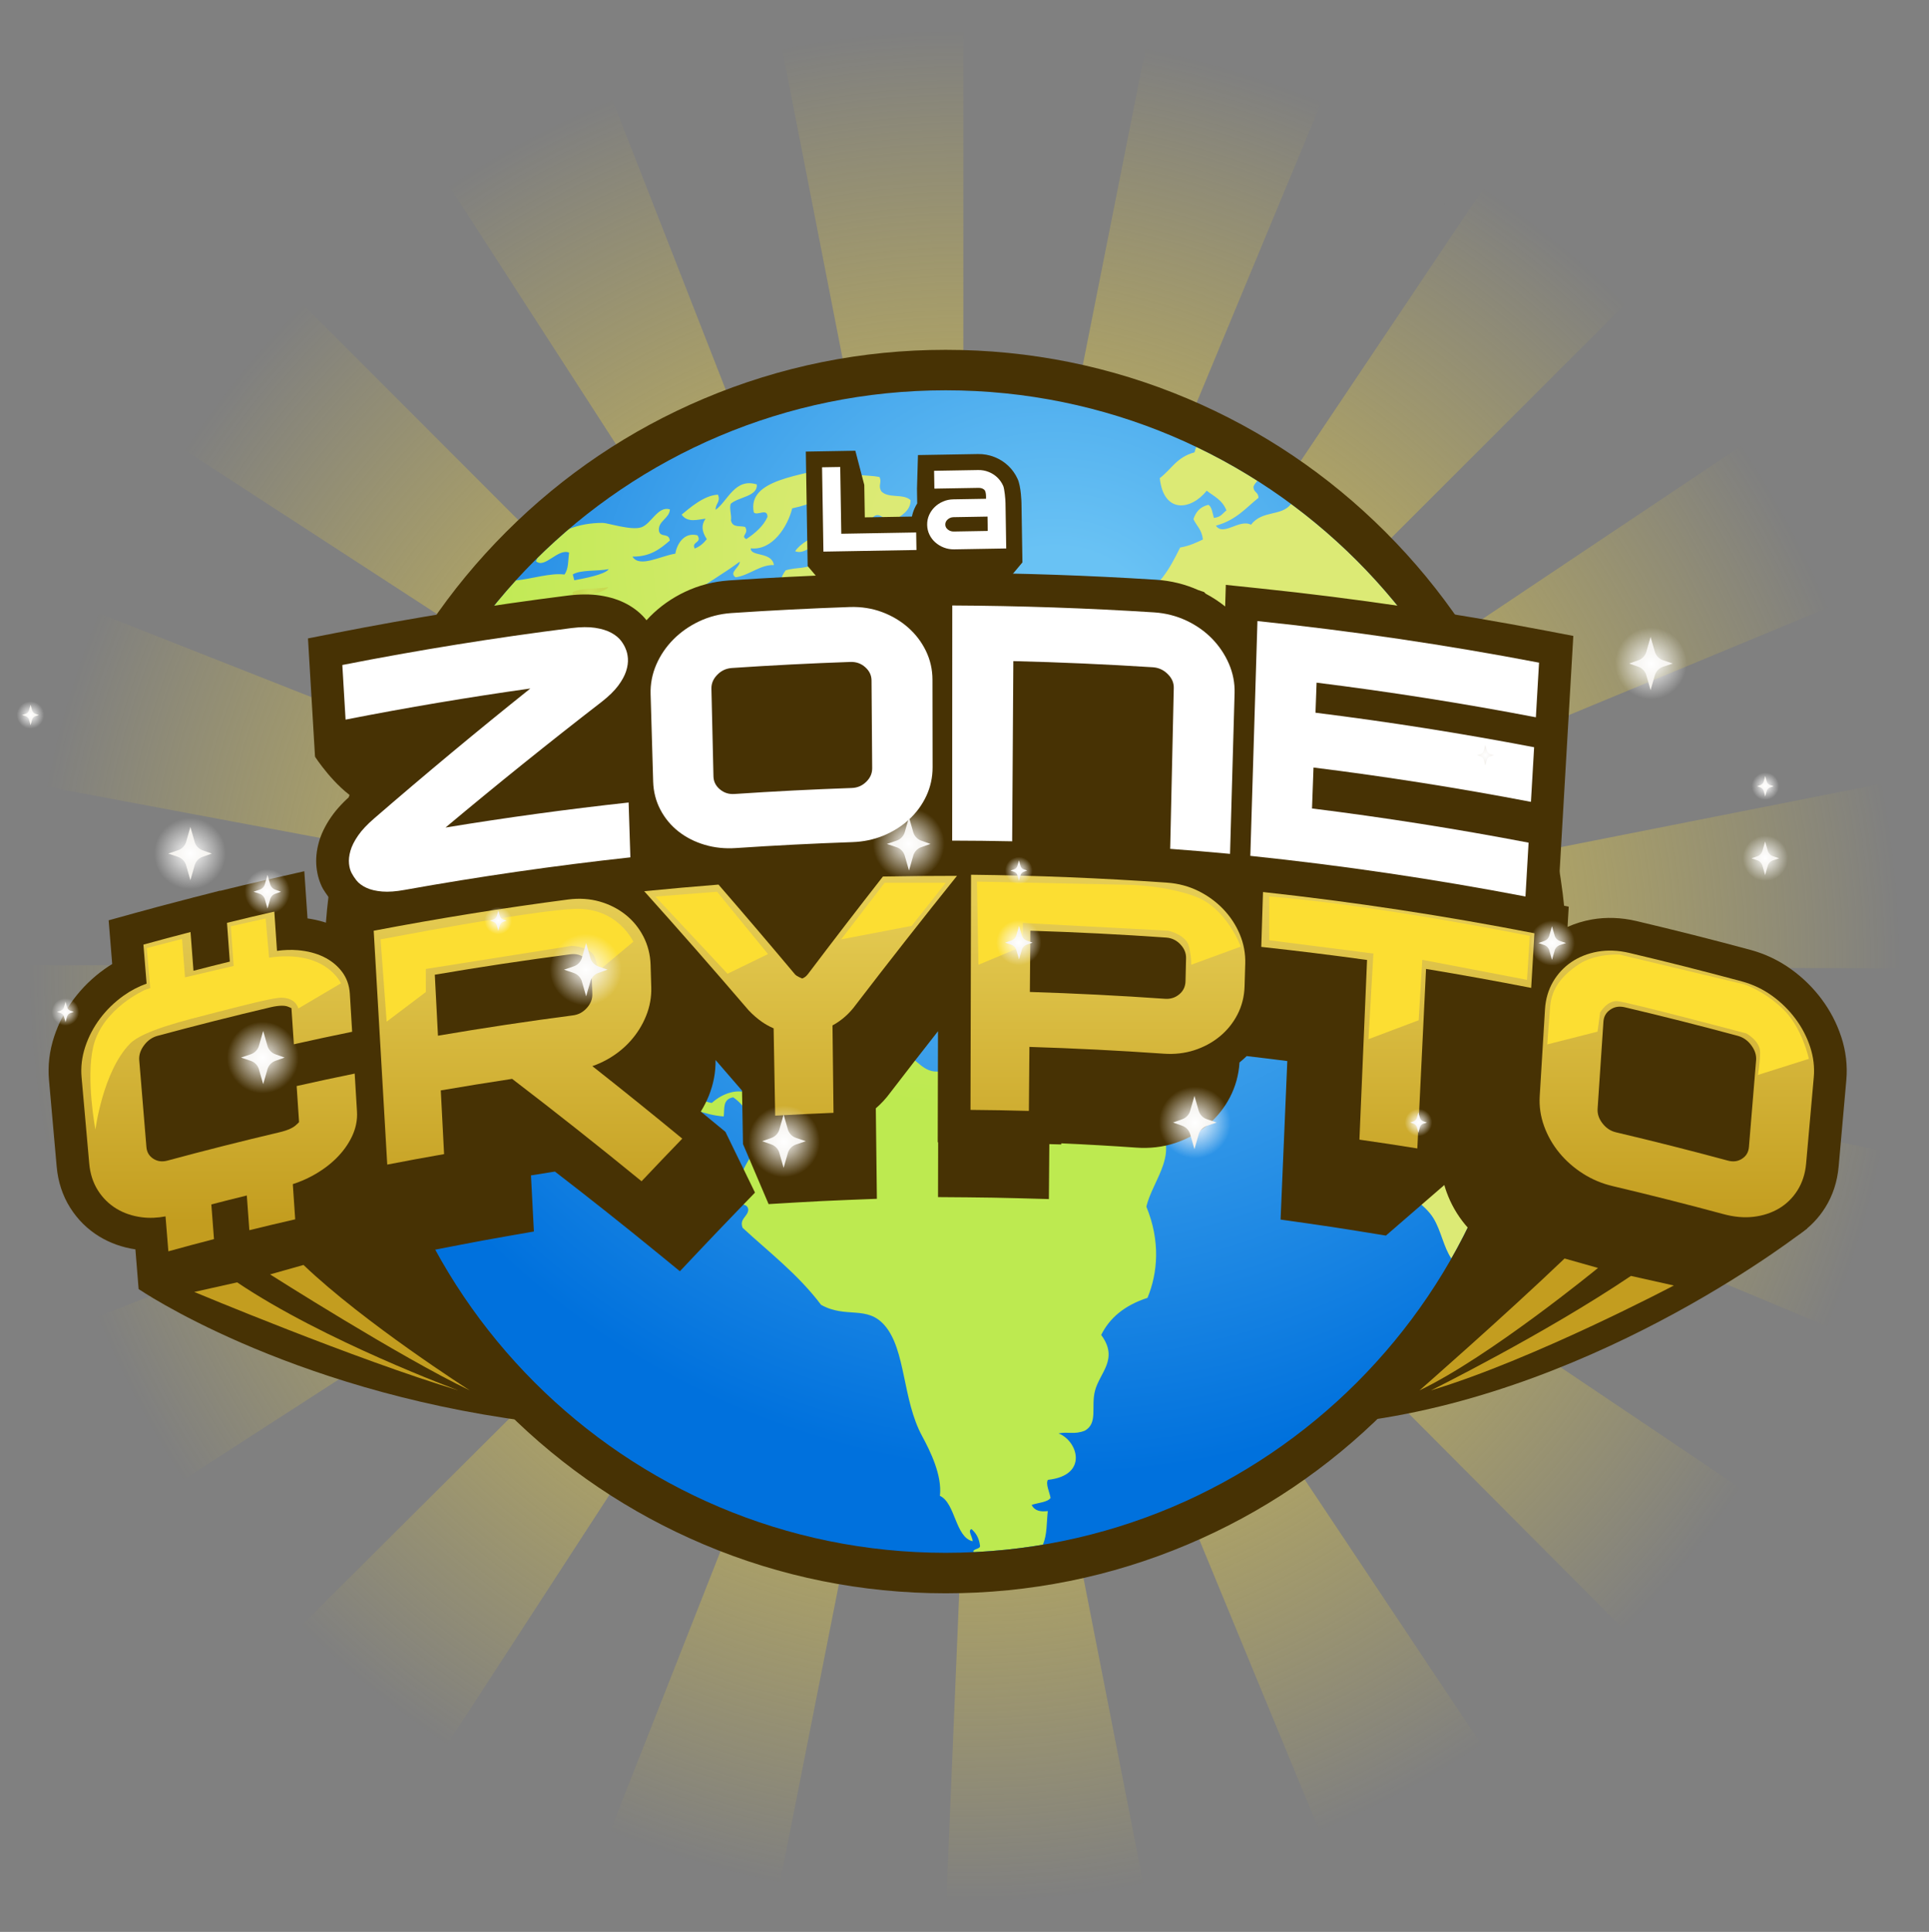 <?xml version="1.0" encoding="UTF-8"?>
<svg xmlns="http://www.w3.org/2000/svg" xmlns:xlink="http://www.w3.org/1999/xlink" viewBox="0 0 1688.16 1690.76">
  <rect x="0" y="0" width="1688.16" height="1690.76" fill="#808080" stroke="none"/>
  <defs>
    <radialGradient id="Degradado_sin_nombre_6" data-name="Degradado sin nombre 6" cx="844.08" cy="845.38" fx="844.08" fy="845.38" r="844.73" gradientUnits="userSpaceOnUse">
      <stop offset=".05" stop-color="#e5cc53"/>
      <stop offset=".97" stop-color="#fcde32" stop-opacity="0"/>
    </radialGradient>
    <radialGradient id="Degradado_sin_nombre_12" data-name="Degradado sin nombre 12" cx="922.83" cy="579.53" fx="922.83" fy="579.53" r="711.53" gradientUnits="userSpaceOnUse">
      <stop offset=".14" stop-color="#69c2f4"/>
      <stop offset="1" stop-color="#0071dd"/>
    </radialGradient>
    <radialGradient id="Degradado_sin_nombre_19" data-name="Degradado sin nombre 19" cx="872.16" cy="478.19" fx="872.16" fy="478.19" r="493.69" gradientUnits="userSpaceOnUse">
      <stop offset=".22" stop-color="#dcea75"/>
      <stop offset="1" stop-color="#bdea50"/>
    </radialGradient>
    <radialGradient id="Degradado_sin_nombre_17" data-name="Degradado sin nombre 17" cx="872.16" cy="478.19" fx="872.16" fy="478.19" r="493.69" gradientUnits="userSpaceOnUse">
      <stop offset=".22" stop-color="#dcea75"/>
      <stop offset="1" stop-color="#dcea75"/>
    </radialGradient>
    <radialGradient id="Degradado_sin_nombre_43" data-name="Degradado sin nombre 43" cx="516.67" cy="518.69" fx="516.67" fy="518.69" r="11.66" gradientUnits="userSpaceOnUse">
      <stop offset=".05" stop-color="#e5cc53"/>
      <stop offset=".73" stop-color="#c39d1f"/>
    </radialGradient>
    <linearGradient id="Degradado_sin_nombre_7" data-name="Degradado sin nombre 7" x1="462.08" y1="768.86" x2="462.08" y2="1181.35" gradientUnits="userSpaceOnUse">
      <stop offset=".05" stop-color="#e5cc53"/>
      <stop offset=".73" stop-color="#c39d1f"/>
    </linearGradient>
    <linearGradient id="Degradado_sin_nombre_7-2" data-name="Degradado sin nombre 7" x1="700.64" y1="768.86" x2="700.64" y2="1181.35" xlink:href="#Degradado_sin_nombre_7"/>
    <linearGradient id="Degradado_sin_nombre_7-3" data-name="Degradado sin nombre 7" x1="969.56" y1="768.86" x2="969.56" y2="1181.35" xlink:href="#Degradado_sin_nombre_7"/>
    <linearGradient id="Degradado_sin_nombre_7-4" data-name="Degradado sin nombre 7" x1="1223.33" y1="768.86" x2="1223.33" y2="1181.35" xlink:href="#Degradado_sin_nombre_7"/>
    <linearGradient id="Degradado_sin_nombre_7-5" data-name="Degradado sin nombre 7" x1="1467.45" y1="768.86" x2="1467.45" y2="1181.35" xlink:href="#Degradado_sin_nombre_7"/>
    <linearGradient id="Degradado_sin_nombre_7-6" data-name="Degradado sin nombre 7" x1="191.81" y1="768.86" x2="191.81" y2="1181.35" xlink:href="#Degradado_sin_nombre_7"/>
    <linearGradient id="Degradado_sin_nombre_7-7" data-name="Degradado sin nombre 7" x1="285.58" y1="712.46" x2="285.58" y2="1190.77" xlink:href="#Degradado_sin_nombre_7"/>
    <linearGradient id="Degradado_sin_nombre_7-8" data-name="Degradado sin nombre 7" x1="323.77" y1="723.38" x2="323.77" y2="1191.33" xlink:href="#Degradado_sin_nombre_7"/>
    <linearGradient id="Degradado_sin_nombre_7-9" data-name="Degradado sin nombre 7" x1="-775.07" y1="682.32" x2="-775.07" y2="1189.21" gradientTransform="translate(583.49) rotate(-180) scale(1 -1)" xlink:href="#Degradado_sin_nombre_7"/>
    <linearGradient id="Degradado_sin_nombre_7-10" data-name="Degradado sin nombre 7" x1="-736.88" y1="697.99" x2="-736.88" y2="1190.02" gradientTransform="translate(583.49) rotate(-180) scale(1 -1)" xlink:href="#Degradado_sin_nombre_7"/>
    <radialGradient id="radial-gradient" cx="166.31" cy="747.04" fx="166.31" fy="747.04" r="31.36" gradientUnits="userSpaceOnUse">
      <stop offset="0" stop-color="#fff"/>
      <stop offset="1" stop-color="#fff" stop-opacity="0"/>
    </radialGradient>
    <radialGradient id="radial-gradient-2" cx="230.01" cy="925.56" fx="230.01" fy="925.56" r="31.36" gradientTransform="translate(721.84 108.45) rotate(45)" xlink:href="#radial-gradient"/>
    <radialGradient id="radial-gradient-3" cx="795.19" cy="738.6" fx="795.19" fy="738.6" r="31.36" gradientTransform="translate(1255.89 -244.06) rotate(72.23)" xlink:href="#radial-gradient"/>
    <radialGradient id="radial-gradient-4" cx="512.63" cy="848.64" fx="512.63" fy="848.64" r="31.36" gradientTransform="translate(1220.79 154.74) rotate(76.72)" xlink:href="#radial-gradient"/>
    <radialGradient id="radial-gradient-5" cx="233.89" cy="780.44" fx="233.89" fy="780.44" r="19.8" xlink:href="#radial-gradient"/>
    <radialGradient id="radial-gradient-6" cx="891.61" cy="824.99" fx="891.61" fy="824.99" r="19.8" xlink:href="#radial-gradient"/>
    <radialGradient id="radial-gradient-7" cx="26.64" cy="625.76" fx="26.64" fy="625.76" r="12.02" xlink:href="#radial-gradient"/>
    <radialGradient id="radial-gradient-8" cx="57.22" cy="885.6" fx="57.22" fy="885.6" r="12.02" xlink:href="#radial-gradient"/>
    <radialGradient id="radial-gradient-9" cx="436.01" cy="805.73" fx="436.01" fy="805.73" r="12.02" xlink:href="#radial-gradient"/>
    <radialGradient id="radial-gradient-10" cx="891.61" cy="761.91" fx="891.61" fy="761.91" r="12.02" xlink:href="#radial-gradient"/>
    <radialGradient id="radial-gradient-11" cx="-191.71" cy="982.41" fx="-191.71" fy="982.41" r="31.36" gradientTransform="translate(853.94) rotate(-180) scale(1 -1)" xlink:href="#radial-gradient"/>
    <radialGradient id="radial-gradient-12" cx="-590.89" cy="580.7" fx="-590.89" fy="580.7" r="31.36" gradientTransform="translate(954.92 -87.4) rotate(-170.75) scale(1 -1)" xlink:href="#radial-gradient"/>
    <radialGradient id="radial-gradient-13" cx="167.84" cy="998.76" fx="167.84" fy="998.76" r="31.36" gradientTransform="translate(1672.48 769.11) rotate(-112.65) scale(1 -1)" xlink:href="#radial-gradient"/>
    <radialGradient id="radial-gradient-14" cx="-504.49" cy="825.33" fx="-504.49" fy="825.33" r="19.8" gradientTransform="translate(853.94) rotate(-180) scale(1 -1)" xlink:href="#radial-gradient"/>
    <radialGradient id="radial-gradient-15" cx="-691.01" cy="751.17" fx="-691.01" fy="751.17" r="19.8" gradientTransform="translate(853.94) rotate(-180) scale(1 -1)" xlink:href="#radial-gradient"/>
    <radialGradient id="radial-gradient-16" cx="-446.02" cy="660.95" fx="-446.02" fy="660.95" r="12.02" gradientTransform="translate(853.94) rotate(-180) scale(1 -1)" xlink:href="#radial-gradient"/>
    <radialGradient id="radial-gradient-17" cx="-387.48" cy="982.41" fx="-387.48" fy="982.41" r="12.02" gradientTransform="translate(853.94) rotate(-180) scale(1 -1)" xlink:href="#radial-gradient"/>
    <radialGradient id="radial-gradient-18" cx="-691.01" cy="688.09" fx="-691.01" fy="688.09" r="12.02" gradientTransform="translate(853.94) rotate(-180) scale(1 -1)" xlink:href="#radial-gradient"/>
    <radialGradient id="Gradiente_sem_nome_2" data-name="Gradiente sem nome 2" cx="1264.59" cy="176.56" fx="1264.59" fy="176.56" r="1.53" gradientUnits="userSpaceOnUse">
      <stop offset="0" stop-color="#fff"/>
      <stop offset="1" stop-color="#000"/>
    </radialGradient>
    <radialGradient id="Gradiente_sem_nome_2-2" data-name="Gradiente sem nome 2" cx="1264.54" cy="174.08" fx="1264.54" fy="174.08" r=".22" xlink:href="#Gradiente_sem_nome_2"/>
    <radialGradient id="Gradiente_sem_nome_2-3" data-name="Gradiente sem nome 2" cx="1264.67" cy="179.17" fx="1264.67" fy="179.17" r=".44" xlink:href="#Gradiente_sem_nome_2"/>
    <radialGradient id="Gradiente_sem_nome_2-4" data-name="Gradiente sem nome 2" cx="1558.27" cy="500.27" fx="1558.27" fy="500.27" r=".04" xlink:href="#Gradiente_sem_nome_2"/>
    <radialGradient id="Gradiente_sem_nome_2-5" data-name="Gradiente sem nome 2" cx="1559.65" cy="500.43" fx="1559.65" fy="500.43" r=".01" xlink:href="#Gradiente_sem_nome_2"/>
    <radialGradient id="Gradiente_sem_nome_2-6" data-name="Gradiente sem nome 2" cx="1696.92" cy="-30.88" fx="1696.92" fy="-30.88" r="415.51" xlink:href="#Gradiente_sem_nome_2"/>
    <radialGradient id="Gradiente_sem_nome_2-7" data-name="Gradiente sem nome 2" cx="1559.84" cy="500.44" fx="1559.84" fy="500.44" r=".05" xlink:href="#Gradiente_sem_nome_2"/>
    <radialGradient id="Gradiente_sem_nome_2-8" data-name="Gradiente sem nome 2" cx="1560.12" cy="500.47" fx="1560.12" fy="500.47" r=".15" xlink:href="#Gradiente_sem_nome_2"/>
    <radialGradient id="Gradiente_sem_nome_2-9" data-name="Gradiente sem nome 2" cx="1576.5" cy="501.89" fx="1576.5" fy="501.89" r=".05" xlink:href="#Gradiente_sem_nome_2"/>
    <radialGradient id="Gradiente_sem_nome_2-10" data-name="Gradiente sem nome 2" cx="1575.56" cy="501.86" fx="1575.56" fy="501.86" r="0" xlink:href="#Gradiente_sem_nome_2"/>
    <radialGradient id="Gradiente_sem_nome_2-11" data-name="Gradiente sem nome 2" cx="1572.73" cy="501.66" fx="1572.73" fy="501.66" r=".12" xlink:href="#Gradiente_sem_nome_2"/>
    <radialGradient id="Gradiente_sem_nome_2-12" data-name="Gradiente sem nome 2" cx="1572.93" cy="501.68" fx="1572.93" fy="501.68" r=".02" xlink:href="#Gradiente_sem_nome_2"/>
  </defs>
  <g style="isolation: isolate;">
    <g id="Calque_2" data-name="Calque 2">
      <g id="Lines">
        <path d="m842.79,1690.76h-6.81l-8.91-.35,15.73-376.1v-332.5c9.1,0,18.1-.86,26.75-2.55l136.19,695.74c-53.41,10.46-108.23,15.76-162.94,15.76Zm13.62-708.68l-3.07,79.89,3.34-79.88h-.27Zm-178.83,690.82c-52.99-10.47-104.65-25.53-153.54-44.78l259.72-659.66c9.37,3.69,19.87,6.7,31.19,8.93l-137.37,695.51Zm487.29-45.76l-270.21-655.43c8.14-3.36,16.03-7.56,23.43-12.5l393.18,589.93c-46.06,30.7-95.31,56.94-146.4,78Zm-789.65-75.53c-47.91-31.13-92.58-67.38-132.76-107.73l502.41-500.19c5.03,5.05,10.46,9.45,16.6,13.44l-386.25,594.49Zm1064.06-107.18l-500.24-502.36c6.41-6.39,12.21-13.41,17.24-20.88l588.25,395.69c-30.75,45.72-66.16,88.64-105.24,127.55Zm-1303.67-133.22c-30.07-46.55-55.68-96.59-76.1-148.72l660.11-258.58c3.19,8.13,7.05,15.73,11.47,22.58l-595.48,384.71Zm1487.53-140.37l-654.25-273.05c3.37-8.07,5.95-16.51,7.66-25.09l695.14,139.21c-10.88,54.33-27.22,107.8-48.55,158.93ZM14.66,1005.2c-9.73-52.51-14.66-106.31-14.66-159.9v-.52h708.95v.52c0,10.39.94,20.75,2.8,30.79L14.66,1005.2Zm1673.5-157.68l-708.94-1.89v-.52c-.02-9.09-.89-18.09-2.6-26.74l695.49-137.49c10.66,53.91,16.06,109.26,16.06,164.49v2.14Zm-976.35-33.28L14.99,683.64c10.09-53.85,25.31-106.76,45.24-157.27l659.49,260.14c-3.44,8.71-6.1,18.04-7.91,27.73Zm257.21-20.97c-3.38-8.14-7.6-16.02-12.55-23.43l589.22-394.24c30.78,46,57.11,95.2,78.26,146.24l-654.92,271.44Zm-237.8-29.23L136.76,377.73c31.07-47.81,67.15-92.36,107.25-132.41l501,501.6c-5.07,5.07-9.72,10.83-13.81,17.12Zm208.07-15.1c-6.4-6.4-13.43-12.19-20.91-17.2l394.6-588.98c45.78,30.67,88.76,66,127.75,105.01l-501.44,501.16Zm-177.6-15.43L377.04,137.98c46.48-30.02,96.59-55.62,148.94-76.08l258.1,660.3c-8.2,3.21-15.74,7.01-22.39,11.31Zm133.28-14.33c-8.07-3.35-16.52-5.91-25.1-7.61L1007.76,16.16c54.36,10.78,107.86,27.01,159.03,48.26l-271.83,654.76Zm-79.54-5.88L679.5,17.5c48.16-9.41,98.36-15.2,149.22-17.22l7.03-.28h7.32v361.55l13.78,347.12c-14.78.59-28.72,2.14-41.43,4.63Z" style="fill: url(#Degradado_sin_nombre_6);"/>
        <path d="m827.69,1376.72c-71.06,0-140-13.92-204.91-41.38-62.69-26.51-118.98-64.47-167.32-112.81-48.34-48.34-86.29-104.63-112.81-167.32-27.45-64.91-41.38-133.85-41.38-204.91s13.92-140,41.38-204.91c26.51-62.69,64.47-118.98,112.81-167.32,48.34-48.34,104.63-86.29,167.32-112.81,64.91-27.45,133.85-41.38,204.91-41.38s140,13.92,204.91,41.38c62.69,26.51,118.98,64.47,167.32,112.81,48.34,48.34,86.29,104.63,112.81,167.32,27.45,64.91,41.38,133.85,41.38,204.91s-13.92,140-41.38,204.91c-26.51,62.69-64.47,118.98-112.81,167.32-48.34,48.34-104.63,86.29-167.32,112.81-64.91,27.45-133.85,41.38-204.91,41.38Z" style="fill: url(#Degradado_sin_nombre_12);"/>
        <g>
          <g>
            <path d="m1009.18,981.83c-29.24,1.74-41.09-15.85-75.09-2.07-12.24-18.16-37.92.7-50.93-13.89,1.45-9.92-13.77-12.53-15.66-24.95-14.6-14.44-33.81-1.63-49.94-3.21-13.53-1.35-18.85-18.09-33.03-14.95-2.85-4.18-5.31-8.99-8.68-12.27-3.65,10.14-8.85-1.72-17.45,2.78-14.33,12.06-33.31,8.67-49.85,4.02-6.79,1.34-4.7,7.81-12.25,8.69-2.05-5.01,2.19-9.84-4.4-9.77-3.89,8.76-13.37,14.29-24.07,19.07-4.18,7.16-1.13,18.53-10.38,22.75-10.65-6.33-25.16-1.34-34.47,7.24-9.27-1.39-16.2-6.77-21.93-14.23-.33-11.24.02-22.08-1.69-34.1-10.73-8.87-25.85,4.96-40.9,3.49.97-15.27,7.39-27.36,4.55-44.84-6.72-5.25-15.55,2.63-22.11,5.82-.9,17.22-11.38,28.86-34.99,32.85-29.6-8.95-21.36-44.32-22.21-70.53,12.22-15.39,27.36-33.66,54.24-28.83,9.24-17.31,41.22-21.76,54.42-14.32,2.28,5.64,1.84,9.71,1.88,14.05,6.07,2.78,13.26,3.58,22.19,1.44-3.52-12.06-9.3-20.24-12.34-33.11,8.9-21.19,29.63-35.5,46.26-52.18-1.64-6.24-3.28-12.47-4.92-18.71,2.83-.75,5.67-1.49,8.51-2.24,4.52-18.48,18.68-31.33,38.3-40.99-5.99-23.17,21.04-27.08,35.36-38.4-.93,3.95-6.33,9.09-.27,12.8,10.08-14.26,38.35-17.93,41.34-36.35-9.93-.05-17.75,17.37-28.92,7.61-5.1-10.65,4.04-12.99,3.57-20.93-5.75-4.69-10.44,3.47-16.19.64,2.31-17.45,23.48-7.26,31.53-4.67,5-5.81-9.48-4.61-5.66-7.59,18.54-2.84,28.75-16.28,41.98-20.15-3.07,11.35-18.17,22.74-14.94,33.02,16.28-5.72,27.85-3.35,40.89-3.49,1.3-6.63-4.35-10.9-5.37-20.4-3.18-2.78-11.74,3.66-13.24-1.97.26-9.94,5.57-16.91,3.48-28.2-7.03-6.03-15.03-10.4-24.86-11.63-6.12-10.09-7.59-28.14-17.45-31.77-10.36,4.99-9.43,16.57-21.94,20.32-3.49-1.42-7.61-1.76-9.04-6.71-2.22-5.14,4.21-5.23.72-11.1-7.71.05-12.45-4.98-18.44-7.88-7.33,6.39-17.52,4.1-27.21,7.16-16.92,21.69,12,64.41-34.11,70.8-2,11.3,2.44,26.37-11.98,30.43-12.71-7.44-4.52-18.18-4.2-29.81-24.19,8.56-33.55-8.31-56.75-1.44.07-10.43-2.79-8.34-7.43-14.4,12.95-27.97,47.55-43.28,74.3-63.19.03,5.19-9.8,9.4-3.68,13.69,11.27-1.29,22.06-11.42,33.56-10.65-1.68-11.98-20.71-7.19-20.22-14.68,19.03,2.09,32.31-19.21,36.23-34.99,9-1.96,16.99-4.49,23.37-7.97,7.05,3.55,13.57,8,21.03,10.83-4.39,17.12-32.27,20.52-41.81,34.64,7.68,3.06,13.2-5.09,22.11-5.82,11.36,7.68,23.78,13.54,42.35,8.86,1.42-6.08-8.15-5.29-3.94-8.05,10.08,1.09,16.81-.85,16.91-11.73-1.55-7.21-9.74-3.05-10.38-11.81,6.82-8.62,11.51,3.94,18.8,2.33,6.99-5.03,15.4-9.25,15.13-18.52-6.59-5.99-19.53-1.1-25.69-7.8-2.91-5.53.81-7.2-1.44-12.35-12.33-2.69-28.3.82-35.52-10.65-33.52,9.9-80.25,12.33-74.56,41.44,2.65,3.68,12.09-4.28,12,4.12-3.58,7.99-10.54,14.02-18.54,19.42-5.4-3.02,2.64-4.57-.98-10.66-4.51-1.32-11.09.94-12.44-5.8.76-4.37-1.62-10.55-.19-14.49,6.88-6.09,23.7-6.34,22.83-16.93-19.23-5.95-25.23,14.32-35.99,22.2-.52-5.1,4.62-6.91,1.97-13.25-12.61.58-25.55,12.44-31.77,17.46,5.14,7.51,14.36,4.21,20.95,3.58-3.83,5.37-3.51,10.94,1.07,17.9-2.63,3.26-5.65,6.28-10.56,8.23-3.22-6.19,6.69-4.73,2.42-11.55-12.15-3.21-18.14,8.24-19.42,16.02-13.23,2.09-31.34,12.59-37.51,2.59,15.39.14,24.1-6.58,32.67-14.04-.63-7.15-8.26-2.29-9.48-8.41-1.09-8.79,9.25-10.92,9.58-18.89-10.51-3.24-16.24,12.64-24.98,15.67-8.76,3.02-29.45-3.84-33.75-3.85-11.02-.04-21.03,1.86-29.6,5.33-9.53,8.12-18.75,16.58-27.66,25.37-.42.94-.83,1.89-1.18,2.87,7.67,6.76,19.04-11.45,28.91-7.61-.89,6.68-.27,14.23-4.03,19.23-12.24-1.63-28.67,3.9-42.6,5.17-76.81,84.39-125.63,194.71-131.75,316.29,19.86,1.21,21.82,33.11,36,44.08,1.55,4.74-4.06,5.31-2.86,9.84,3.87,4.89,11.39,3.51,16.3,6.62,1.81,14.63,14.97,21.43,22.81,17.64-12.63-17.83-25.34-35.52-37.76-53.7,2.13-2.59,2.08-6.46,7.16-7.34,7.36,1.87,6.73,7.85,7.87,16.1,17.9,18.67,39.69,30.7,55.67,52.63,1.38,5.6-3.12,7.76.19,14.5,24.64,9.61,56.43,24.77,87.53,7.87,10.76-.24,15.07,10.7,27.03,12.9,17.74,3.24,41.13-8.11,46.71,18.6,15.8,4.18,29.58,11.82,47.09,13.07.87-6.69-1.22-15.1,8.31-16.74,10.62,7.3,18.07,20.02,21.39,39.83-6.28,16.01-20.38,27.46-16.02,49.67.67,6.26,7.12,2.6,7.79,8.86-.24,6.1-8.01,7.81-4.93,15.86,23.38,21.61,48.34,40.51,68.65,67.39,21.9,12.29,40.07.05,55.68,18.05,18.66,21.6,15.38,64.84,32.76,96.83,7.28,13.45,17.64,34.59,15.56,52.29,13.63,6.26,13.39,36.29,28.66,39.75.18-3.26-4.7-9.48-.99-10.65,3.45,3.14,6.42,7.06,7.42,14.39.59,3.2-5.47,2.58-5.9,5.2.16.21.28.38.42.59,20.5-.97,40.67-3.18,60.46-6.51,3.84-8.42,3.23-19.44,4.35-29.44-6.21.78-11.48-.05-14.13-5.38,5.65-1.97,14.13-2.3,16.55-6.17-1.03-5.41-4.42-12.19-2.33-15.76,35.92-3.87,26.11-34.31,9.31-40.61,8.26-1.83,13.65,1.26,23.01-2.43,11.75-6.61,5.19-20.88,8.94-35.1,4.22-15.94,20.96-27.55,5.38-48.68,7.19-14.52,19.95-25.77,40.53-32.47,8.99-21.81,11.41-49.61-.98-79.75,5.04-23.08,32.35-50.23,5.9-74.29Zm-476.43-483.75c-3.29,4.83-21.89,8.2-30.16,9.76-.45-1.7-.89-3.39-1.34-5.1,6.77-4.23,21.38-2.67,31.5-4.66Z" style="fill: url(#Degradado_sin_nombre_19);"/>
            <path d="m1270.89,600.5c-1.34.06-2.72.28-4.15.78-4.65,1.64-7.04,7.22-12.26,8.7-24.3,6.83-50.41-9.62-72.86,6.44-1.48,4.89,3.06,13.29,1.09,17.89-27.8.77-48.88-9.97-76.89-8.85,2.25-9.36,1.78-20.48-7.16-27.2-18.32,5.96-32.54,10.71-50.57,15.11-16.88,4.14-20.43,17.06-33.82,23.45-6.08,2.91-19.25,8.77-26.86,1.62,8.5-10.88,29.3-14.59,34.62-27.3-9.96-20.78,18.42-27.52,16.48-47.97,18.83,1.36,25.77-7.58,35.19-18.35,17.73,13.16,42.04,15.11,61.3,25.68,2.6,4.87-.11,6.66,1,10.65,8.74-1.15,10.42-13.34,3.21-15.4-.95-4.39,4.81-4.87,9.31-6.08-15.99-11.26-41.23-6.65-51.1-28.38,18.08-3.69,36.12,13.62,56.47,14.23,5.24,20.65,22.08,21.39,31.14,35.45,1.71-.45,3.41-.9,5.12-1.35,4.46-3.63,3.1-10.66,9.21-13.33-1.54-10.54-13.53-3.13-14.68-14.32,8.7-.26,9-12.89,15.64-9.57,13.25,10.21,18.82,33.56,41.72,27.19,4.14-.48,5.39-2.63,6.78-4.71-32.39-47.7-72.67-89.59-118.97-123.83-8.31,11.15-25.12,5.17-35.05,18.19-10.16-5.32-24.29,10.47-30.69.81,17.91-4.92,26.1-15.49,37.23-24.35-.13-5.52-4.24-4.22-4.38-9.75.72-1.96,2.04-3.57,3.5-5.1-17.18-10.94-35.07-20.87-53.57-29.72-.6,1.56-1.13,3.14-1.48,4.75-15.81,4.22-20.31,15.03-30.43,22.56,3.38,31.41,27.34,28.23,41.08,11.01,6.24,4.94,13.6,7.95,17.26,17.26-3.29,2.4-4.62,5.93-11,6.55-1.21-4.52-1.9-9.89-4.83-11.46-8.07,2.02-11.1,6.97-13.06,12.52,2.73,6.01,7.26,8.92,8.31,17.83-5.9,2.78-11.74,5.61-19.96,7.06-8.49,17.01-19.42,39.03-41.25,43.59-1.36,3.05.5,7.98-5.01,8.59-7.04,3.29-13.57-1.49-12.72,6.99,12.84.79,36.66,14.64,25.15,33.38-17.98,7.9-42.05,3.37-50.14,16.83,8.29,21.75-.5,31.56,10.84,48.06,11.31-4.57,19.87-4.46,23.1,4.82-.85,21.6-30.13,26.6-20.24,54.44-21.09,23.67-34.24,51.99-41.6,83.68,22.42,16.11,6.52,46.37,19.25,73.12,13.92,7.38,30.8,9.73,38.3,28.1,18.52,1.92,31.37,19.64,49.67,16.01,14.07-2.79,25.07-20.33,45.02-15.49,11.51-10.55,23.09-21.06,46.17-24.87,5.81,3.2,8.34,12.02,15.94,12.15,8.39-.87,11.18-4.98,18.27-6.6,24.41,4.75,8.35,31.25,15.93,46.71,3.28,6.7,16.8,10.48,24.54,17.19,17.17,14.96,22.92,33.69,33.9,52.89-2.38,17.8-13.08,35.55-3.57,55.5,5.38,11.27,22.29,18.89,30.24,32.04,6.62,10.92,8.77,25.08,15.57,35.1,42.14-74.09,66.23-159.8,66.23-251.13s-23.81-176.02-65.5-249.81Z" style="fill: url(#Degradado_sin_nombre_17);"/>
          </g>
          <g style="mix-blend-mode: multiply; opacity: .2;">
            <path d="m532.42,513.81c-3.29,4.83-21.89,8.2-30.16,9.76-.45-1.7-.89-3.39-1.34-5.1,6.77-4.23,21.38-2.67,31.5-4.66Z" style="fill: url(#Degradado_sin_nombre_43);"/>
          </g>
        </g>
        <path d="m827.69,341.6c280.94,0,508.7,227.75,508.7,508.7s-227.75,508.7-508.7,508.7-508.7-227.75-508.7-508.7,227.75-508.7,508.7-508.7m0-35.43c-73.44,0-144.7,14.39-211.81,42.77-64.8,27.41-122.99,66.64-172.95,116.6-49.96,49.96-89.19,108.15-116.6,172.95-28.38,67.11-42.77,138.37-42.77,211.81s14.39,144.7,42.77,211.81c27.41,64.8,66.64,122.99,116.6,172.95,49.96,49.96,108.15,89.19,172.95,116.6,67.11,28.38,138.37,42.78,211.81,42.78s144.7-14.39,211.81-42.78c64.8-27.41,122.99-66.64,172.95-116.6,49.96-49.96,89.19-108.15,116.6-172.95,28.38-67.11,42.78-138.37,42.78-211.81s-14.39-144.7-42.78-211.81c-27.41-64.8-66.64-122.99-116.6-172.95-49.96-49.96-108.15-89.19-172.95-116.6-67.11-28.38-138.37-42.77-211.81-42.77h0Z" style="fill: #473204;"/>
        <path d="m1611.3,907.29c-3.85-11.74-9.63-22.82-17.17-32.91-7.43-9.95-16.37-18.72-26.56-26.07-10.72-7.73-22.64-13.43-35.44-16.92-33.11-8.95-66.81-17.47-100.17-25.34-13.26-3.08-26.29-3.53-38.75-1.34-7.53,1.32-14.69,3.51-21.39,6.54l1.05-17.73-9.65-1.89,13.66-235.08-24.63-4.72c-82.08-15.71-165.81-28.08-248.85-36.76l-30.63-3.2-.57,18.91c-5.22-4.21-10.9-7.94-16.99-11.16l-1.51-1.5-4.94-1.65c-11.48-5.15-23.84-8.2-36.76-9.07-59.17-3.77-119.22-5.83-178.5-6.12l-28.73-.14v19.63c-7.01-4.87-14.68-8.87-22.91-11.94-12.19-4.54-25.31-6.62-39.04-6.19-34.82,1.21-70.14,3.01-105.01,5.36-13.46.95-26.33,4.29-38.25,9.94-11.62,5.5-21.94,12.78-30.67,21.61-1.06,1.07-2.09,2.17-3.11,3.29-4.41-5.61-10.19-10.38-17.21-14.19-6.67-3.62-14.59-6.15-23.56-7.5-8.14-1.23-17.65-1.19-28.3.11-67.58,8.52-135.76,19.51-202.66,32.65l-24.52,4.82,6.16,103.57,58.99,5.62.25,4.21c-9.61,8.19-18.12,15.5-25.95,22.28-8.13,6.99-14.37,13.69-19.07,20.47-5.13,7.39-8.76,14.78-10.79,21.97-2.18,7.7-2.89,15.19-2.12,22.27.75,6.9,2.63,13.17,5.58,18.65,1.67,3.09,10.72,15.38,14.89,20.99l.83,14.3c-.94-.5-1.89-.98-2.85-1.45-7.94-3.83-16.77-6.45-26.33-7.82l-2.8-41.29-32.62,7.43c-13.7,3.12-27.5,6.39-41.05,9.73v-.19s-17.2,4.43-17.2,4.43l-7.05,1.76v.06s-8.83,2.28-8.83,2.28c-13.85,3.57-27.88,7.33-41.7,11.15l-22.79,6.31,3.11,38.24c-2.28,1.39-4.51,2.87-6.67,4.41-10.38,7.4-19.44,16.22-26.93,26.23-7.55,10.09-13.34,21.16-17.2,32.91-4.12,12.53-5.64,25.31-4.51,38l6.72,75.72c1.18,13.32,5.16,25.44,11.83,36.03,6.56,10.41,15.16,18.9,25.55,25.22,9.41,5.73,20.01,9.5,31.52,11.22l2.82,34.71,87.57,35.1,24.92-6.9c11.44-3.17,23.16-6.3,34.83-9.31l13.41-3.46,13.64-3.36c11.51-2.84,23.29-5.63,35.01-8.3l21.68-4.94-2.1-31.04c.2-.11.41-.22.61-.33,3.94-2.16,9.56-6.04,13.16-8.59l12.63,7.51,24.4-4.75c14.39-2.8,29.01-5.49,43.44-8l22.72-3.96-2.55-49.11c6.94-1.13,13.96-2.25,20.96-3.35,30.3,23.32,60.77,47.5,90.61,71.9l18.75,15.34,16.63-17.62c10.33-10.94,20.85-21.95,31.26-32.74l17.84-18.48-25.86-53.16-19.59-16.14c-.66-.54-1.31-1.08-1.97-1.62,2.72-4.4,5.06-9.01,6.99-13.76,4.08-10.06,6.07-20.6,5.94-31.33,7.52,8.63,15.27,17.59,23.16,26.77l.83,46.75,22.41,52.56,24.89-1.47c14.77-.87,29.77-1.6,44.57-2.18l25.3-.99-.93-79.18c4.69-4.03,8.95-8.65,12.7-13.78,13.61-17.74,27.59-35.75,41.71-53.7l-.23,97.18h.37s-.11,48-.11,48l25.88.2c14.76.11,29.77.38,44.61.79l26.52.73.4-48.1,10.45.29v-.98c22.29,1,44.31,2.26,65.54,3.75,11.78.86,23.13-.45,33.73-3.88,10.43-3.38,19.87-8.5,28.06-15.2,8.44-6.91,15.27-15.34,20.32-25.06,4.87-9.39,7.67-19.6,8.34-30.41.25-.2.49-.4.74-.6,1.87-1.53,3.72-3.19,5.54-4.96,12.92,1.5,24.62,2.94,35.54,4.35l-5.89,138.73,23.34,3.31c14.73,2.09,29.62,4.35,44.26,6.72l24.6,3.99,51.1-44.25c.59,2.11,1.26,4.21,2.02,6.29,3.74,10.32,9.21,19.87,16.26,28.39,6.86,8.3,15.08,15.51,24.44,21.43,9.51,6.03,19.91,10.38,30.86,12.93,28.18,6.65,56.67,13.86,84.66,21.41,11.3,3.09,22.5,4.06,33.1,2.82,9.54-1.11,18.46-3.8,26.52-8,.7-.31,4.11-1.8,8.38-3.65,36.31-15.79,74.34-32.47,81.16-36.51,1.29-.77,2.59-1.58,3.85-2.43,8.83-5.96,16.25-13.66,22.05-22.88,6.65-10.58,10.62-22.69,11.8-35.99l6.72-75.72c1.12-12.66-.39-25.43-4.5-37.97Z" style="fill: #473204;"/>
        <g>
          <path d="m311.87,770.43c2.03,2.58,4.99,4.79,8.79,6.56,3.69,1.72,8.38,2.82,13.9,3.27,5.39.44,11.96-.04,19.5-1.42,65.57-11.76,131.38-21.25,197.61-28.5-.51-16-1.02-32-1.53-48-53.64,5.87-107.02,13.17-160.26,21.92,44.89-37.62,90.48-74.33,136.83-110.14.03-.02.05-.04.08-.06,6.22-4.92,10.86-9.45,14.17-13.89,3.33-4.47,5.68-8.75,6.97-12.71,1.31-4.04,1.84-7.84,1.57-11.29-.26-3.29-.92-6.05-1.98-8.4-.76-2.02-1.99-4.2-3.76-6.64-2-2.76-4.97-5.23-8.83-7.33-3.72-2.02-8.5-3.49-14.18-4.35-5.55-.84-12.43-.78-20.44.21-67.3,8.49-134.16,19.26-200.72,32.34.95,15.93,1.9,31.87,2.84,47.8,53.68-10.53,107.54-19.61,161.71-27.23-46.26,36.95-91.73,74.79-136.49,113.54-6.28,5.4-10.93,10.35-14.22,15.09-3.32,4.79-5.6,9.32-6.76,13.45-1.17,4.15-1.58,7.99-1.21,11.4.37,3.39,1.2,6.08,2.32,8.15,1.04,1.93,2.41,4.09,4.1,6.24Z" style="fill: #fff;"/>
          <path d="m593.82,727.72c6.57,5.17,14.26,9.07,22.84,11.63,8.62,2.57,17.88,3.53,27.53,2.85,33.85-2.28,67.7-4,101.6-5.18,9.68-.31,18.85-2.21,27.27-5.66,8.37-3.43,15.86-8.12,22.25-13.93,6.41-5.83,11.55-12.76,15.26-20.62,3.72-7.89,5.61-16.39,5.59-25.26-.04-25.57-.08-51.15-.11-76.72-.01-8.87-1.94-17.36-5.75-25.2-3.78-7.78-9.02-14.66-15.59-20.44-6.55-5.77-14.23-10.33-22.82-13.53-8.69-3.23-18.14-4.72-28.06-4.41-34.7,1.21-69.35,2.97-103.99,5.31-9.9.7-19.33,3.14-28.02,7.26-8.62,4.08-16.21,9.43-22.57,15.87-6.38,6.45-11.39,13.87-14.91,22-3.55,8.21-5.22,16.87-4.96,25.75.75,25.54,1.5,51.07,2.24,76.61.26,8.87,2.41,17.16,6.35,24.65,3.93,7.46,9.26,13.86,15.84,19.03Zm30.56-48.29c-.59-25.55-1.19-51.1-1.78-76.65-.11-4.59,1.58-8.6,5.16-12.26,3.54-3.61,7.72-5.54,12.77-5.9,34.55-2.33,69.1-4.09,103.71-5.3,5.05-.16,9.29,1.34,12.94,4.58,3.69,3.28,5.51,7.12,5.54,11.71.19,25.57.38,51.14.57,76.71.03,4.59-1.7,8.51-5.3,11.99-3.56,3.44-7.71,5.18-12.7,5.34-34.18,1.19-68.3,2.93-102.42,5.23-4.99.35-9.18-.97-12.84-4.04-3.69-3.1-5.54-6.83-5.65-11.43Z" style="fill: #fff;"/>
          <path d="m886.81,578.59c40.74,1,81.4,2.8,122.07,5.39,5.09.34,9.36,2.28,13.04,5.93s5.42,7.64,5.31,12.2c-1.05,46.93-2.09,93.86-3.14,140.79,17.47,1.29,34.93,2.76,52.38,4.4,1.33-46.91,2.65-93.81,3.98-140.72.25-8.87-1.43-17.53-5-25.73-3.53-8.11-8.48-15.48-14.7-21.88-6.26-6.43-13.82-11.77-22.48-15.84,0,0,0,0,0,0-8.71-4.08-18.15-6.5-28.07-7.17-58.91-3.75-117.8-5.77-176.82-6.06-.03,68.6-.06,137.2-.09,205.8,17.5.03,35,.23,52.5.6.34-52.57.68-105.14,1.02-157.71Z" style="fill: #fff;"/>
          <path d="m1337.73,737.49c-62.87-12.04-125.99-22.01-189.52-29.93.52-14.33.78-21.5,1.3-35.83,63.78,7.95,127.16,17.96,190.29,30.05l2.78-47.81c-63.47-12.16-127.2-22.22-191.33-30.21.38-10.52.57-15.78.96-26.3,64.32,8.01,128.23,18.11,191.9,30.3.93-15.94,1.85-31.88,2.78-47.81-81.68-15.63-163.73-27.76-246.44-36.4-2.08,68.5-4.15,136.99-6.23,205.49,80.81,8.45,160.98,20.29,240.78,35.57.91-15.7,1.82-31.4,2.74-47.1Z" style="fill: #fff;"/>
          <path d="m530.9,927.52c8.05-4.46,15.09-10.01,20.9-16.53,5.78-6.48,10.36-13.82,13.6-21.83,3.27-8.08,4.81-16.54,4.55-25.15-.24-7.84-.35-11.76-.59-19.6-.27-8.84-2.37-17.18-6.29-24.78-3.89-7.55-9.19-14.02-15.73-19.19-6.51-5.15-14.1-9.01-22.53-11.41-8.52-2.43-17.73-3.05-27.34-1.83-57.1,7.46-113.86,16.59-170.42,27.38,3.95,68.22,7.9,136.44,11.85,204.66,16.55-3.22,33.13-6.27,49.75-9.17-.97-18.59-1.93-37.18-2.9-55.77,20.79-3.55,41.6-6.91,62.45-10.09,38.25,29.26,75.99,59.13,113.26,89.61,11.8-12.5,23.68-24.93,35.62-37.3-26.01-21.44-52.24-42.59-78.7-63.46,4.31-1.48,8.49-3.33,12.51-5.56Zm-150.4-74.45c39.5-6.75,79.08-12.71,118.82-17.9,4.87-.62,9.01.49,12.63,3.39,3.67,2.94,5.53,6.73,5.71,11.55.28,7.83.42,11.75.71,19.58.17,4.59-1.41,8.66-4.81,12.47-3.36,3.76-7.34,5.88-12.19,6.49-39.49,5.15-78.83,11.08-118.08,17.79-.92-17.79-1.85-35.58-2.77-53.37Z" style="fill: url(#Degradado_sin_nombre_7);"/>
          <path d="m707.1,852.46c-1.01,1.33-2.09,2.33-3.29,3.06-1.27.77-1.84.84-1.84.84,0,0-4.49-1.78-6.08-3.44-22.15-26.43-44.51-52.67-67.1-78.73-21.69,1.73-43.35,3.66-65.01,5.79,30.82,34.33,61.22,69.01,91.23,104.05.08.09.12.13.2.22,3.64,3.85,7.56,7.24,11.63,10.09,3.12,2.18,6.54,4.08,10.2,5.65.45,25.48.9,50.96,1.36,76.43,17.01-1,34.02-1.83,51.05-2.5-.3-25.49-.6-50.98-.9-76.47,7.99-4.33,14.84-10.39,20.42-18.09,29.09-37.94,58.6-75.54,88.53-112.82-21.61,0-43.21.2-64.81.6-22.09,28.27-43.94,56.7-65.58,85.32Z" style="fill: url(#Degradado_sin_nombre_7-2);"/>
          <path d="m1070.51,795.65c-6.17-6.43-13.48-11.77-21.73-15.85-8.33-4.12-17.46-6.58-27.11-7.28-57.24-4-114.48-6.32-171.86-6.97-.16,68.6-.32,137.2-.48,205.8,17.03.13,34.06.43,51.09.91.16-18.67.31-37.34.47-56.02,39.17,1.21,78.26,3.19,117.36,5.92,9.51.7,18.58-.32,26.95-3.03,8.28-2.68,15.75-6.71,22.19-11.98,6.44-5.27,11.66-11.71,15.52-19.15,3.89-7.5,6.01-15.79,6.27-24.65.24-7.98.36-11.97.6-19.95.27-8.85-1.34-17.52-4.79-25.74-3.42-8.15-8.29-15.56-14.48-22Zm-51.14,78.47c-39.34-2.76-78.67-4.74-118.09-5.96.15-17.87.3-35.74.45-53.61,39.66,1.23,79.24,3.23,118.82,6,4.91.36,8.98,2.3,12.42,5.91,3.48,3.66,5.12,7.67,5.01,12.26-.19,7.99-.29,11.98-.48,19.96-.12,4.8-1.92,8.57-5.49,11.55-3.58,2.98-7.72,4.25-12.64,3.89Z" style="fill: url(#Degradado_sin_nombre_7-3);"/>
          <path d="m1103.81,828.71c30.92,3.37,61.76,7.18,92.57,11.44-2.23,52.42-4.45,104.83-6.68,157.25,16.92,2.4,33.81,4.97,50.68,7.7,2.54-52.37,5.08-104.74,7.61-157.11,30.76,5.09,61.42,10.63,92.02,16.61.94-15.93,1.89-31.87,2.83-47.8-78.71-15.37-157.8-27.4-237.52-36.1-.51,16-1.01,32-1.52,48Z" style="fill: url(#Degradado_sin_nombre_7-4);"/>
          <path d="m1584.13,916.2c-2.88-8.77-7.22-17.09-12.9-24.7-5.67-7.59-12.53-14.33-20.37-19.99-7.93-5.72-16.74-9.93-26.17-12.51-32.94-8.9-65.97-17.26-99.18-25.09-9.48-2.2-18.68-2.55-27.32-1.03-8.57,1.51-16.28,4.57-22.92,9.06-6.65,4.5-12.09,10.35-16.16,17.35-4.11,7.06-6.47,15.12-7.01,23.95-1.54,25.42-3.09,50.83-4.63,76.25-.54,8.83.78,17.64,3.88,26.18,3.09,8.51,7.61,16.38,13.42,23.41,5.8,7.02,12.78,13.12,20.73,18.16,7.98,5.06,16.7,8.7,25.94,10.85,32.42,7.66,64.68,15.82,96.84,24.49,9.19,2.51,18.04,3.31,26.29,2.35,8.21-.95,15.71-3.4,22.26-7.27,6.57-3.89,12.04-9.23,16.24-15.91,4.21-6.7,6.75-14.54,7.53-23.3,2.24-25.24,4.48-50.48,6.72-75.72.78-8.76-.29-17.69-3.19-26.53Zm-47.29,11.8c-2.09,25.28-4.18,50.57-6.27,75.85-.38,4.54-2.36,7.9-6.08,10.29-3.67,2.36-7.75,2.87-12.49,1.57-32.42-8.76-64.95-16.99-97.64-24.69-4.78-1.11-8.65-3.64-11.85-7.73-3.24-4.13-4.67-8.36-4.37-12.93,1.7-25.38,3.39-50.77,5.09-76.15.3-4.56,2.27-8.03,6-10.58,3.69-2.53,7.84-3.22,12.67-2.09,33.11,7.8,66.06,16.13,98.9,25.01,4.8,1.31,8.68,4.03,11.84,8.29,3.21,4.31,4.58,8.63,4.2,13.17Z" style="fill: url(#Degradado_sin_nombre_7-5);"/>
          <path d="m308.18,902.98c-.81-13.32-1.21-19.98-2.02-33.29-.45-7.4-2.82-13.96-7.06-19.49-4.09-5.34-9.49-9.66-16.04-12.82-6.43-3.1-13.99-5.06-22.46-5.78-5.82-.5-11.92-.29-18.19.58-.93-13.74-1.4-20.61-2.33-34.35-13.83,3.15-27.64,6.43-41.42,9.82.99,13.57,1.48,20.36,2.47,33.93-12.73,3.13-19.09,4.73-31.8,8.02-1.04-13.56-1.55-20.34-2.59-33.9-13.77,3.55-27.51,7.23-41.21,11.02,1.11,13.65,1.66,20.47,2.77,34.12-7.13,2.57-13.9,6.11-20.16,10.57-7.99,5.7-14.93,12.46-20.63,20.07-5.69,7.61-10.04,15.93-12.93,24.71-2.9,8.83-3.97,17.76-3.19,26.54,2.24,25.24,4.48,50.48,6.72,75.72.78,8.77,3.32,16.61,7.54,23.3,4.19,6.65,9.65,12.04,16.22,16.04,6.59,4.01,14.16,6.55,22.51,7.59,6.55.81,13.42.53,20.48-.82.99,12.23,1.49,18.35,2.49,30.58,13.28-3.68,26.59-7.24,39.93-10.68-.93-12.14-1.39-18.21-2.32-30.35,12.41-3.21,18.62-4.78,31.05-7.83.88,12.15,1.32,18.23,2.21,30.38,13.35-3.29,26.73-6.46,40.13-9.52-.84-12.32-1.25-18.48-2.09-30.8,6.06-1.95,11.86-4.42,17.31-7.41,7.94-4.35,14.89-9.44,20.64-15.13,5.85-5.79,10.49-12.2,13.77-19.06,3.4-7.1,4.9-14.45,4.45-21.86-.81-13.32-1.21-19.98-2.02-33.29-16.97,3.46-33.9,7.09-50.79,10.9.84,12.63,1.26,18.94,2.11,31.57-.53.57-1.45,1.5-3.01,2.88-1.93,1.71-6,4.13-14.38,6.08-32.69,7.7-65.21,15.93-97.63,24.69-4.74,1.3-8.83.78-12.5-1.57-3.7-2.38-5.7-5.74-6.07-10.29-2.09-25.28-4.18-50.57-6.27-75.85-.38-4.54.99-8.85,4.2-13.16,3.17-4.26,7.04-6.98,11.84-8.29,32.84-8.87,65.78-17.2,98.89-25,8.48-1.97,12.8-1.43,14.93-.64,1.72.64,2.74,1.13,3.34,1.45.84,12.63,1.26,18.94,2.11,31.57,16.97-3.82,33.97-7.46,51.01-10.94Z" style="fill: url(#Degradado_sin_nombre_7-6);"/>
        </g>
        <path d="m121.32,1128.16s127.75,87.7,340.76,115.7c3.08.4-70.01-61.06-116.33-156.43-1.58-3.25-224.43,40.72-224.43,40.72Z" style="fill: #473204;"/>
        <path d="m275.71,662.31s16.9,26.09,36.79,37.89l7.15-37.89h-43.93Z" style="fill: #473204;"/>
        <path d="m126.94,866.31s-37.46,16.33-45.34,49.78c-6.57,27.92,1.9,72.51,1.9,72.51,0,0,6.48-50.67,30.1-75.05,11.21-11.57,47.7-20.38,75.14-27.43,30.37-7.8,51.6-13.23,58.2-12.95,12.57.53,14.1,9.47,14.1,9.47l37.34-22.04s-12.97-29.78-62.86-22.48l-3.05-34.29-30.48,6.86,2.48,34.68-42.55,9.97-2.6-33.61-30.86,8,3.05,35.05-4.57,1.52Z" style="fill: #fcde32;"/>
        <path d="m333.05,822.12l5.33,72,34.29-25.91v-20.19l127.63-20.19s17.52.38,20.57,11.05l3.05,10.67,30.3-25.36s-13.54-30.26-51.63-28.74c-38.1,1.52-169.53,26.67-169.53,26.67Z" style="fill: #fcde32;"/>
        <polygon points="573.54 784.67 636.68 852.21 672.11 835.01 627.54 780.43 573.54 784.67" style="fill: #fcde32;"/>
        <polygon points="774.21 772.59 736.12 822.12 797.83 810.31 827.69 772.59 774.21 772.59" style="fill: #fcde32;"/>
        <path d="m854.98,771.57l1.27,72.79,39.37-16.41-.49-20.18,127.23,6.77s16,3.5,18.29,14.17,1.78,15.65,1.78,15.65l43.43-15.9s-12.19-33.65-39.88-43.88c-27.68-10.22-59.43-10.22-59.43-10.22l-131.56-2.79Z" style="fill: #fcde32;"/>
        <path d="m1110.74,784.59v38.29l91.18,11.68-4.32,74.92,43.94-16.58,3.17-52.88,91.67,17.52,2.43-38.48s-134.24-27.06-228.08-34.48Z" style="fill: #fcde32;"/>
        <path d="m1381.86,843.83c-18.83,12.35-24.26,24.98-25.27,37.19s-2.49,33.04-2.49,33.04l43.99-11.18,2.25-16.76s6.1-10.67,15.24-9.91c9.14.76,112.58,28.19,112.58,28.19,0,0,12.38,6.48,12.19,16.76-.19,10.29-1.9,19.62-1.9,19.62l44.57-14.1s-5.83-28.02-23.43-44.38c-17.6-16.37-33.72-20.95-33.72-20.95l-108.58-25.91s-20.84-1.19-35.43,8.38Z" style="fill: #fcde32;"/>
        <path d="m169.99,1130.7s141.52,59.23,231.17,86.16c0,0-117.6-43.33-193.62-94.55l-37.55,8.39Z" style="fill: url(#Degradado_sin_nombre_7-7);"/>
        <path d="m236.37,1115.35s113.45,72.18,174.79,101.51c0,0-92.17-58.78-145.55-109.78l-29.24,8.26Z" style="fill: url(#Degradado_sin_nombre_7-8);"/>
        <path d="m1581.68,1074.98s-177.32,140.88-390.34,168.88c-3.08.4,70.01-61.06,116.33-156.43,1.58-3.25,274.01-12.45,274.01-12.45Z" style="fill: #473204;"/>
        <path d="m1464.86,1125.05s-122.95,64.88-212.6,91.81c0,0,99.03-48.98,175.05-100.19l37.55,8.39Z" style="fill: url(#Degradado_sin_nombre_7-9);"/>
        <path d="m1398.48,1109.7s-94.88,77.83-156.22,107.16c0,0,73.6-64.43,126.98-115.43l29.24,8.26Z" style="fill: url(#Degradado_sin_nombre_7-10);"/>
        <path d="m893.93,440.01c0-.14-.29-14.06-3.34-20.78-2.01-4.43-4.79-8.33-8.24-11.61-3.44-3.26-7.48-5.82-12.01-7.62-4.61-1.83-9.52-2.72-14.55-2.63l-52.44.9-.85,29.63v.06s.2,12.62.2,12.62c-.91,1.46-1.71,2.97-2.39,4.49-1,2.24-1.74,4.59-2.23,7.01l-41.25.71-.46-28.37-7.82-29.95-43.35.75,1.61,100.18,13.43,15.84,94.13,21.81-.09-27.32c1.18.62,2.4,1.18,3.65,1.67,3.77,1.47,7.8,2.22,11.96,2.22l51.03-.88,13.85-16.54-.84-52.19Z" style="fill: #473204;"/>
        <g>
          <polygon points="735.32 408.7 719.43 408.97 720.61 482.76 802.04 481.35 801.79 466.01 736.26 467.14 735.32 408.7" style="fill: #fff;"/>
          <path d="m877.85,425.03c-1.26-2.78-2.99-5.21-5.13-7.24-2.14-2.03-4.68-3.63-7.55-4.78-2.88-1.15-5.95-1.7-9.13-1.64l-38.57.66.25,15.61,38.57-.66c1.82-.03,3.31.37,4.56,1.22.8.54,2.29,1.59,2.06,8.32l-28.58.49c-3.18.05-6.21.69-9,1.89-2.79,1.2-5.25,2.82-7.32,4.83-2.08,2.02-3.73,4.39-4.9,7.02-1.18,2.66-1.76,5.56-1.71,8.61s.72,5.93,1.99,8.54c1.26,2.6,2.99,4.89,5.14,6.8,2.14,1.89,4.65,3.41,7.46,4.5,2.83,1.1,5.87,1.63,9.06,1.58l45.54-.78-.64-39.77c-.05-3.12-.82-12.42-2.08-15.2Zm-48.49,29.59c1.47-1.31,3.18-1.96,5.22-2l29.64-.51.2,12.56-29.64.51c-2.06.04-3.79-.54-5.3-1.76-1.45-1.17-2.17-2.56-2.2-4.26-.03-1.79.65-3.28,2.07-4.54Z" style="fill: #fff;"/>
        </g>
        <g>
          <g>
            <path d="m166.63,723.73l3.56,12.46c.84,3.7,3.52,6.71,7.09,7.98l8.08,2.87-8.08,2.87c-3.57,1.27-6.25,4.28-7.09,7.98l-3.56,12.46-3.54-12.36c-.86-3.75-3.6-6.79-7.24-8.03l-8.59-2.92,8.59-2.92c3.64-1.24,6.38-4.28,7.24-8.03l3.54-12.36Z" style="fill: #ebe7df;"/>
            <circle cx="166.31" cy="747.04" r="31.36" style="fill: url(#radial-gradient); mix-blend-mode: overlay;"/>
          </g>
          <g>
            <path d="m230.33,902.25l3.56,12.46c.84,3.7,3.52,6.71,7.09,7.98l8.08,2.87-8.08,2.87c-3.57,1.27-6.25,4.28-7.09,7.98l-3.56,12.46-3.54-12.36c-.86-3.75-3.6-6.79-7.24-8.03l-8.59-2.92,8.59-2.92c3.64-1.24,6.38-4.28,7.24-8.03l3.54-12.36Z" style="fill: #ebe7df;"/>
            <circle cx="230.01" cy="925.56" r="31.36" transform="translate(-587.1 433.73) rotate(-45)" style="fill: url(#radial-gradient-2); mix-blend-mode: overlay;"/>
          </g>
          <g>
            <path d="m795.51,715.29l3.56,12.46c.84,3.7,3.52,6.71,7.09,7.98l8.08,2.87-8.08,2.87c-3.57,1.27-6.25,4.28-7.09,7.98l-3.56,12.46-3.54-12.36c-.86-3.75-3.6-6.79-7.24-8.03l-8.59-2.92,8.59-2.92c3.64-1.24,6.38-4.28,7.24-8.03l3.54-12.36Z" style="fill: #ebe7df;"/>
            <circle cx="795.19" cy="738.6" r="31.36" transform="translate(-150.85 1270.46) rotate(-72.23)" style="fill: url(#radial-gradient-3); mix-blend-mode: overlay;"/>
          </g>
          <g>
            <path d="m512.95,825.33l3.56,12.46c.84,3.7,3.52,6.71,7.09,7.98l8.08,2.87-8.08,2.87c-3.57,1.27-6.25,4.28-7.09,7.98l-3.56,12.46-3.54-12.36c-.86-3.75-3.6-6.79-7.24-8.03l-8.59-2.92,8.59-2.92c3.64-1.24,6.38-4.28,7.24-8.03l3.54-12.36Z" style="fill: #ebe7df;"/>
            <circle cx="512.63" cy="848.64" r="31.36" transform="translate(-431.08 1152.58) rotate(-76.72)" style="fill: url(#radial-gradient-4); mix-blend-mode: overlay;"/>
          </g>
          <g>
            <path d="m234.1,765.72l2.25,7.86c.53,2.33,2.22,4.23,4.48,5.04l5.1,1.81-5.1,1.81c-2.26.8-3.94,2.7-4.48,5.04l-2.25,7.86-2.23-7.8c-.54-2.37-2.27-4.29-4.57-5.07l-5.42-1.84,5.42-1.84c2.3-.78,4.03-2.7,4.57-5.07l2.23-7.8Z" style="fill: #ebe7df;"/>
            <path d="m253.69,780.44c0,10.93-8.86,19.8-19.8,19.8s-19.8-8.86-19.8-19.8,8.86-19.8,19.8-19.8,19.8,8.86,19.8,19.8Z" style="fill: url(#radial-gradient-5); mix-blend-mode: overlay;"/>
          </g>
          <g>
            <path d="m891.81,810.27l2.25,7.86c.53,2.33,2.22,4.23,4.48,5.04l5.1,1.81-5.1,1.81c-2.26.8-3.94,2.7-4.48,5.04l-2.25,7.86-2.23-7.8c-.54-2.37-2.27-4.29-4.57-5.07l-5.42-1.84,5.42-1.84c2.3-.78,4.03-2.7,4.57-5.07l2.23-7.8Z" style="fill: #ebe7df;"/>
            <path d="m911.41,824.99c0,10.93-8.86,19.8-19.8,19.8s-19.8-8.86-19.8-19.8,8.86-19.8,19.8-19.8,19.8,8.86,19.8,19.8Z" style="fill: url(#radial-gradient-6); mix-blend-mode: overlay;"/>
          </g>
          <g>
            <path d="m26.76,616.82l1.36,4.78c.32,1.42,1.35,2.57,2.72,3.06l3.1,1.1-3.1,1.1c-1.37.49-2.4,1.64-2.72,3.06l-1.36,4.78-1.36-4.74c-.33-1.44-1.38-2.6-2.78-3.08l-3.29-1.12,3.29-1.12c1.4-.47,2.45-1.64,2.78-3.08l1.36-4.74Z" style="fill: #ebe7df;"/>
            <circle cx="26.64" cy="625.76" r="12.02" style="fill: url(#radial-gradient-7); mix-blend-mode: overlay;"/>
          </g>
          <g>
            <path d="m57.34,876.66l1.37,4.78c.32,1.42,1.35,2.57,2.72,3.06l3.1,1.1-3.1,1.1c-1.37.49-2.4,1.64-2.72,3.06l-1.37,4.78-1.36-4.74c-.33-1.44-1.38-2.6-2.78-3.08l-3.3-1.12,3.3-1.12c1.4-.47,2.45-1.64,2.78-3.08l1.36-4.74Z" style="fill: #ebe7df;"/>
            <circle cx="57.22" cy="885.6" r="12.02" style="fill: url(#radial-gradient-8); mix-blend-mode: overlay;"/>
          </g>
          <g>
            <path d="m436.13,796.8l1.36,4.78c.32,1.42,1.35,2.57,2.72,3.06l3.1,1.1-3.1,1.1c-1.37.49-2.4,1.64-2.72,3.06l-1.36,4.78-1.36-4.74c-.33-1.44-1.38-2.6-2.78-3.08l-3.29-1.12,3.29-1.12c1.4-.47,2.45-1.64,2.78-3.08l1.36-4.74Z" style="fill: #ebe7df;"/>
            <circle cx="436.01" cy="805.73" r="12.02" style="fill: url(#radial-gradient-9); mix-blend-mode: overlay;"/>
          </g>
          <g>
            <path d="m891.74,752.98l1.36,4.78c.32,1.42,1.35,2.57,2.72,3.06l3.1,1.1-3.1,1.1c-1.37.49-2.4,1.64-2.72,3.06l-1.36,4.78-1.36-4.74c-.33-1.44-1.38-2.6-2.78-3.08l-3.29-1.12,3.29-1.12c1.4-.47,2.45-1.64,2.78-3.08l1.36-4.74Z" style="fill: #ebe7df;"/>
            <circle cx="891.61" cy="761.91" r="12.02" style="fill: url(#radial-gradient-10); mix-blend-mode: overlay;"/>
          </g>
          <g>
            <g>
              <path d="m1045.32,959.1l-3.56,12.46c-.84,3.7-3.52,6.71-7.09,7.98l-8.08,2.87,8.08,2.87c3.57,1.27,6.25,4.28,7.09,7.98l3.56,12.46,3.54-12.36c.86-3.75,3.6-6.79,7.24-8.03l8.59-2.92-8.59-2.92c-3.64-1.24-6.38-4.28-7.24-8.03l-3.54-12.36Z" style="fill: #ebe7df;"/>
              <circle cx="1045.64" cy="982.41" r="31.36" style="fill: url(#radial-gradient-11); mix-blend-mode: overlay;"/>
            </g>
            <g>
              <path d="m1444.51,557.39l-3.56,12.46c-.84,3.7-3.52,6.71-7.09,7.98l-8.08,2.87,8.08,2.87c3.57,1.27,6.25,4.28,7.09,7.98l3.56,12.46,3.54-12.36c.86-3.75,3.6-6.79,7.24-8.03l8.59-2.92-8.59-2.92c-3.64-1.24-6.38-4.28-7.24-8.03l-3.54-12.36Z" style="fill: #ebe7df;"/>
              <circle cx="1444.83" cy="580.7" r="31.36" transform="translate(-74.53 239.7) rotate(-9.25)" style="fill: url(#radial-gradient-12); mix-blend-mode: overlay;"/>
            </g>
            <g>
              <path d="m685.78,975.45l-3.56,12.46c-.84,3.7-3.52,6.71-7.09,7.98l-8.08,2.87,8.08,2.87c3.57,1.27,6.25,4.28,7.09,7.98l3.56,12.46,3.54-12.36c.86-3.75,3.6-6.79,7.24-8.03l8.59-2.92-8.59-2.92c-3.64-1.24-6.38-4.28-7.24-8.03l-3.54-12.36Z" style="fill: #ebe7df;"/>
              <circle cx="686.1" cy="998.76" r="31.36" transform="translate(-499.82 1247.42) rotate(-67.35)" style="fill: url(#radial-gradient-13); mix-blend-mode: overlay;"/>
            </g>
            <g>
              <path d="m1358.23,810.62l-2.25,7.86c-.53,2.33-2.22,4.23-4.48,5.04l-5.1,1.81,5.1,1.81c2.26.8,3.94,2.7,4.48,5.04l2.25,7.86,2.23-7.8c.54-2.37,2.27-4.29,4.57-5.07l5.42-1.84-5.42-1.84c-2.3-.78-4.03-2.7-4.57-5.07l-2.23-7.8Z" style="fill: #ebe7df;"/>
              <path d="m1338.64,825.33c0,10.93,8.86,19.8,19.8,19.8s19.8-8.86,19.8-19.8-8.86-19.8-19.8-19.8-19.8,8.86-19.8,19.8Z" style="fill: url(#radial-gradient-14); mix-blend-mode: overlay;"/>
            </g>
            <g>
              <path d="m1544.74,736.46l-2.25,7.86c-.53,2.33-2.22,4.23-4.48,5.04l-5.1,1.81,5.1,1.81c2.26.8,3.94,2.7,4.48,5.04l2.25,7.86,2.23-7.8c.54-2.37,2.27-4.29,4.57-5.07l5.42-1.84-5.42-1.84c-2.3-.78-4.03-2.7-4.57-5.07l-2.23-7.8Z" style="fill: #ebe7df;"/>
              <path d="m1525.15,751.17c0,10.93,8.86,19.8,19.8,19.8s19.8-8.86,19.8-19.8-8.86-19.8-19.8-19.8-19.8,8.86-19.8,19.8Z" style="fill: url(#radial-gradient-15); mix-blend-mode: overlay;"/>
            </g>
            <g>
              <path d="m1299.84,652.01l-1.37,4.78c-.32,1.42-1.35,2.57-2.72,3.06l-3.1,1.1,3.1,1.1c1.37.49,2.4,1.64,2.72,3.06l1.37,4.78,1.36-4.74c.33-1.44,1.38-2.6,2.78-3.08l3.3-1.12-3.3-1.12c-1.4-.47-2.45-1.64-2.78-3.08l-1.36-4.74Z" style="fill: #ebe7df;"/>
              <circle cx="1299.96" cy="660.95" r="12.02" style="fill: url(#radial-gradient-16); mix-blend-mode: overlay;"/>
            </g>
            <g>
              <path d="m1241.3,973.47l-1.37,4.78c-.32,1.42-1.35,2.57-2.72,3.06l-3.1,1.1,3.1,1.1c1.37.49,2.4,1.64,2.72,3.06l1.37,4.78,1.36-4.74c.33-1.44,1.38-2.6,2.78-3.08l3.29-1.12-3.29-1.12c-1.4-.47-2.45-1.64-2.78-3.08l-1.36-4.74Z" style="fill: #ebe7df;"/>
              <path d="m1229.39,982.41c0,6.64,5.38,12.02,12.02,12.02s12.02-5.38,12.02-12.02-5.38-12.02-12.02-12.02-12.02,5.38-12.02,12.02Z" style="fill: url(#radial-gradient-17); mix-blend-mode: overlay;"/>
            </g>
            <g>
              <path d="m1544.82,679.16l-1.36,4.78c-.32,1.42-1.35,2.57-2.72,3.06l-3.1,1.1,3.1,1.1c1.37.49,2.4,1.64,2.72,3.06l1.36,4.78,1.36-4.74c.33-1.44,1.38-2.6,2.78-3.08l3.29-1.12-3.29-1.12c-1.4-.47-2.45-1.64-2.78-3.08l-1.36-4.74Z" style="fill: #ebe7df;"/>
              <circle cx="1544.95" cy="688.09" r="12.02" style="fill: url(#radial-gradient-18); mix-blend-mode: overlay;"/>
            </g>
          </g>
        </g>
        <path d="m1264.62,177.97v-.51s-.02-.47-.02-.47v-.25c-.01-.1-.01-.2-.01-.29l-.03-2.05.02,1.63.02,1.1v.14s.02.22.02.22c0,.17,0,.33.01.51l.02.73v-.33s-.02-.43-.02-.43Z" style="fill: url(#Gradiente_sem_nome_2);"/>
        <polygon points="1264.54 174.15 1264.55 174.4 1264.54 173.76 1264.54 174.15" style="fill: url(#Gradiente_sem_nome_2-2);"/>
        <polygon points="1264.66 178.58 1264.65 178.55 1264.65 178.71 1264.7 179.79 1264.69 179.48 1264.66 178.58" style="fill: url(#Gradiente_sem_nome_2-3);"/>
        <polygon points="1558.24 500.27 1558.32 500.28 1558.22 500.26 1558.24 500.27" style="fill: url(#Gradiente_sem_nome_2-4);"/>
        <polygon points="1559.65 500.42 1559.64 500.42 1559.67 500.43 1559.65 500.42" style="fill: url(#Gradiente_sem_nome_2-5);"/>
        <polygon points="1559.35 500.39 1559.11 500.36 1559 500.35 1558.72 500.32 1558.41 500.28 1558.4 500.28 1558.47 500.29 1558.62 500.31 1558.91 500.35 1559.22 500.38 1559.35 500.39 1559.64 500.42 1559.61 500.42 1559.35 500.39" style="fill: url(#Gradiente_sem_nome_2-6);"/>
        <polygon points="1559.76 500.43 1559.91 500.45 1559.89 500.44 1559.76 500.43" style="fill: url(#Gradiente_sem_nome_2-7);"/>
        <polygon points="1559.94 500.45 1559.91 500.45 1560.05 500.46 1560.32 500.48 1560.25 500.48 1559.94 500.45" style="fill: url(#Gradiente_sem_nome_2-8);"/>
        <path d="m1576.51,501.89h-.09s.06,0,.06,0h.09s-.01,0-.02,0h-.05Z" style="fill: url(#Gradiente_sem_nome_2-9);"/>
        <polygon points="1575.55 501.86 1575.57 501.86 1575.56 501.86 1575.55 501.86" style="fill: url(#Gradiente_sem_nome_2-10);"/>
        <polygon points="1572.81 501.67 1572.56 501.65 1572.77 501.67 1572.9 501.67 1572.87 501.67 1572.81 501.67" style="fill: url(#Gradiente_sem_nome_2-11);"/>
        <polygon points="1572.93 501.68 1572.96 501.68 1572.9 501.67 1572.93 501.68" style="fill: url(#Gradiente_sem_nome_2-12);"/>
      </g>
    </g>
  </g>
</svg>